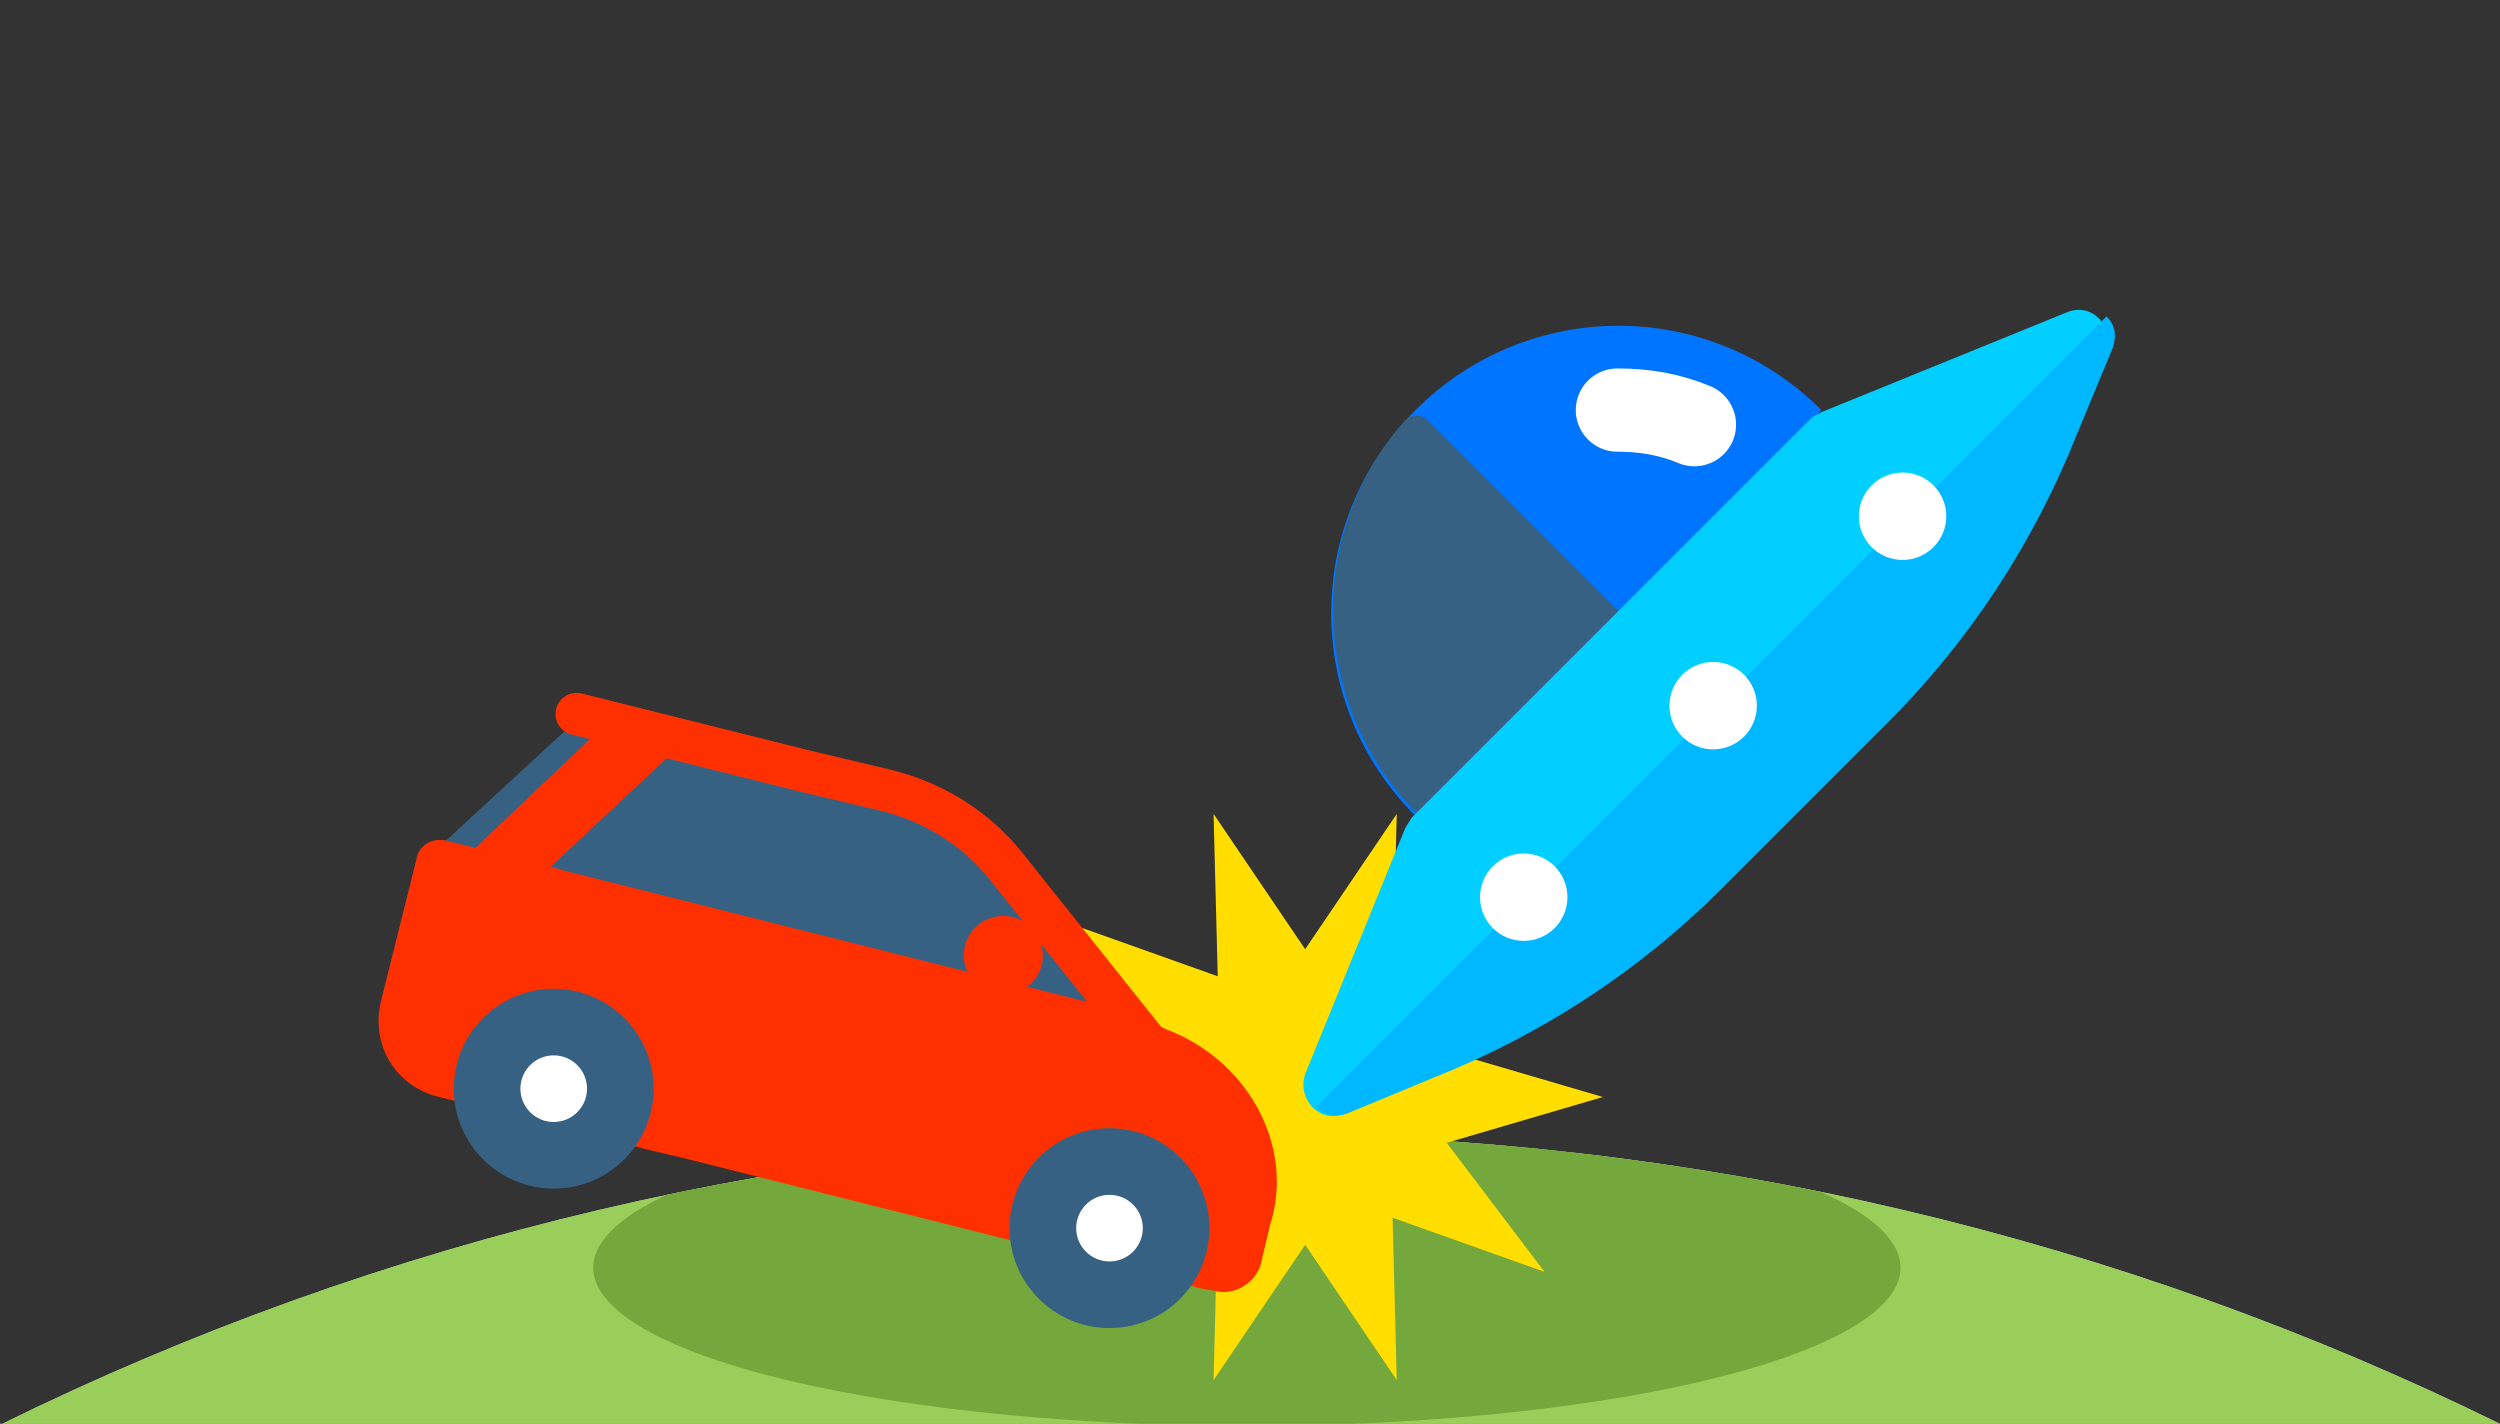 <?xml version="1.0" encoding="utf-8"?>
<!-- Generator: Adobe Illustrator 18.0.0, SVG Export Plug-In . SVG Version: 6.00 Build 0)  -->
<!DOCTYPE svg PUBLIC "-//W3C//DTD SVG 1.1//EN" "http://www.w3.org/Graphics/SVG/1.1/DTD/svg11.dtd">
<svg version="1.1" id="图层_1" xmlns="http://www.w3.org/2000/svg" xmlns:xlink="http://www.w3.org/1999/xlink" x="0px" y="0px"
	 viewBox="259.8 533 120.1 68.4" enable-background="new 259.8 533 120.1 68.4" xml:space="preserve">
<rect x="259.8" y="533" width="120.1" height="68.4" fill="#333333" stroke="none"/>
<g>
	<g id="XMLID_29_">
		<path id="XMLID_30_" fill="#A9A9A9" d="M319.9,587.5c-21.5,0-41.9,5-60,13.9h120C361.8,592.5,341.4,587.5,319.9,587.5z"/>
	</g>
	<g id="XMLID_25_">
		<defs>
			<path id="XMLID_27_" d="M319.9,587.5c-21.5,0-41.9,5-60,13.9h120C361.8,592.5,341.4,587.5,319.9,587.5z"/>
		</defs>
		<use xlink:href="#XMLID_27_"  overflow="visible" fill="#9ACE5A"/>
		<clipPath id="XMLID_32_">
			<use xlink:href="#XMLID_27_"  overflow="visible"/>
		</clipPath>
		<ellipse id="XMLID_28_" clip-path="url(#XMLID_32_)" fill="#74A73C" cx="319.7" cy="593.9" rx="31.4" ry="7.6"/>
	</g>
	<polygon id="XMLID_24_" fill="#FFDE00" points="322.5,578.6 326.9,572.1 326.7,579.9 334,577.3 329.3,583.5 336.8,585.7 
		329.3,587.9 334,594.1 326.7,591.5 326.9,599.3 322.5,592.8 318.1,599.3 318.3,591.5 311,594.1 315.7,587.9 308.2,585.7 
		315.7,583.5 311,577.3 318.3,579.9 318.1,572.1 	"/>
	<g id="XMLID_14_">
		<path id="XMLID_23_" fill="#0075FF" d="M347.3,552.7c-5.4-5.4-14.1-5.4-19.5,0c-5.4,5.4-5.4,14.1,0,19.5"/>
		<path id="XMLID_22_" fill="#376182" d="M337.6,562.4l-9.2-9.2c-0.3-0.3-0.8-0.3-1.1,0c-4.8,5.4-4.6,13.7,0.6,18.9"/>
		
			<path id="XMLID_21_" fill="#0075FF" stroke="#FFFFFF" stroke-width="4" stroke-linecap="round" stroke-linejoin="round" stroke-miterlimit="10" d="
			M341.2,553.4c-1.2-0.5-2.4-0.7-3.7-0.7"/>
		<path id="XMLID_20_" fill="#00CFFF" d="M359.5,553.8c-2.1,5.3-5.2,10-9.1,13.9l-4,4l-4,4c-3.9,3.9-8.6,7-13.9,9.1l-4.1,1.7
			c-1.2,0.5-2.3-0.7-1.9-1.9l4.8-11.8c0.1-0.2,0.2-0.3,0.3-0.5l9.6-9.6l9.6-9.6c0.1-0.1,0.3-0.2,0.5-0.3l11.8-4.8
			c1.2-0.5,2.3,0.7,1.9,1.9L359.5,553.8z"/>
		<g id="XMLID_18_">
			<path id="XMLID_19_" fill="#00B8FF" d="M323,586.2c0.4,0.3,0.9,0.5,1.5,0.3l4.1-1.7c5.3-2.1,10-5.2,13.9-9.1l4-4l4-4
				c3.9-3.9,7-8.6,9.1-13.9l1.7-4.1c0.2-0.6,0.1-1.1-0.3-1.5L323,586.2z"/>
		</g>
		<circle id="XMLID_17_" fill="#FFFFFF" cx="342.1" cy="566.9" r="2.1"/>
		<circle id="XMLID_16_" fill="#FFFFFF" cx="333" cy="576.1" r="2.1"/>
		<circle id="XMLID_15_" fill="#FFFFFF" cx="351.2" cy="557.8" r="2.1"/>
	</g>
	<g id="XMLID_1_">
		<g id="XMLID_10_">
			<path id="XMLID_13_" fill="#376182" d="M304.5,571.7l-16-4c-0.5-0.1-0.9-0.2-0.9-0.2l-6.5,6l5.8,1.4l26.8,6.7l-0.5-0.1l-6.2-8.1
				C306.6,572.9,305,571.8,304.5,571.7z"/>
			
				<path id="XMLID_12_" fill="none" stroke="#FF3000" stroke-width="2.029" stroke-linecap="round" stroke-linejoin="round" stroke-miterlimit="10" d="
				M279.7,572.4"/>
			
				<path id="XMLID_11_" fill="none" stroke="#FF3000" stroke-width="2.029" stroke-linecap="round" stroke-linejoin="round" stroke-miterlimit="10" d="
				M315.7,584.1l-2-2.5l-5.5-6.9c-1.4-1.8-3.4-3.1-5.7-3.7l-4.2-1l-10.8-2.7"/>
		</g>
		<path id="XMLID_9_" fill="#FF3000" d="M316.2,582.6l-2.7-1.1l-26.3-6.6l-1.1-0.3l-4.8-1.2c-0.7-0.2-1.4,0.2-1.5,0.9l-1.7,6.8
			c-0.5,2.1,0.7,4.1,2.8,4.6l1.6,0.4l0,0l0,0l8.3,2.1l2.1,0.5l16.3,4.1c2,0.5,4.6,1.1,8.3,2.1l0.6,0.1c1,0.3,2.1-0.4,2.3-1.4
			l0.4-1.7C322,588.2,319.9,584.2,316.2,582.6z"/>
		<circle id="XMLID_8_" fill="#FF3000" cx="308" cy="578.9" r="1.9"/>
		<g id="XMLID_6_">
			<polygon id="XMLID_7_" fill="#FF3000" points="283.3,577.4 281.2,575.1 289.2,567.5 289.2,567.5 291.8,568 292.5,568.8 			"/>
		</g>
		<circle id="XMLID_5_" fill="#376182" cx="286.4" cy="585.3" r="4.8"/>
		<circle id="XMLID_4_" fill="#FFFFFF" cx="286.4" cy="585.3" r="1.6"/>
		<circle id="XMLID_3_" fill="#376182" cx="313.1" cy="592" r="4.8"/>
		<circle id="XMLID_2_" fill="#FFFFFF" cx="313.1" cy="592" r="1.6"/>
	</g>
</g>
</svg>
